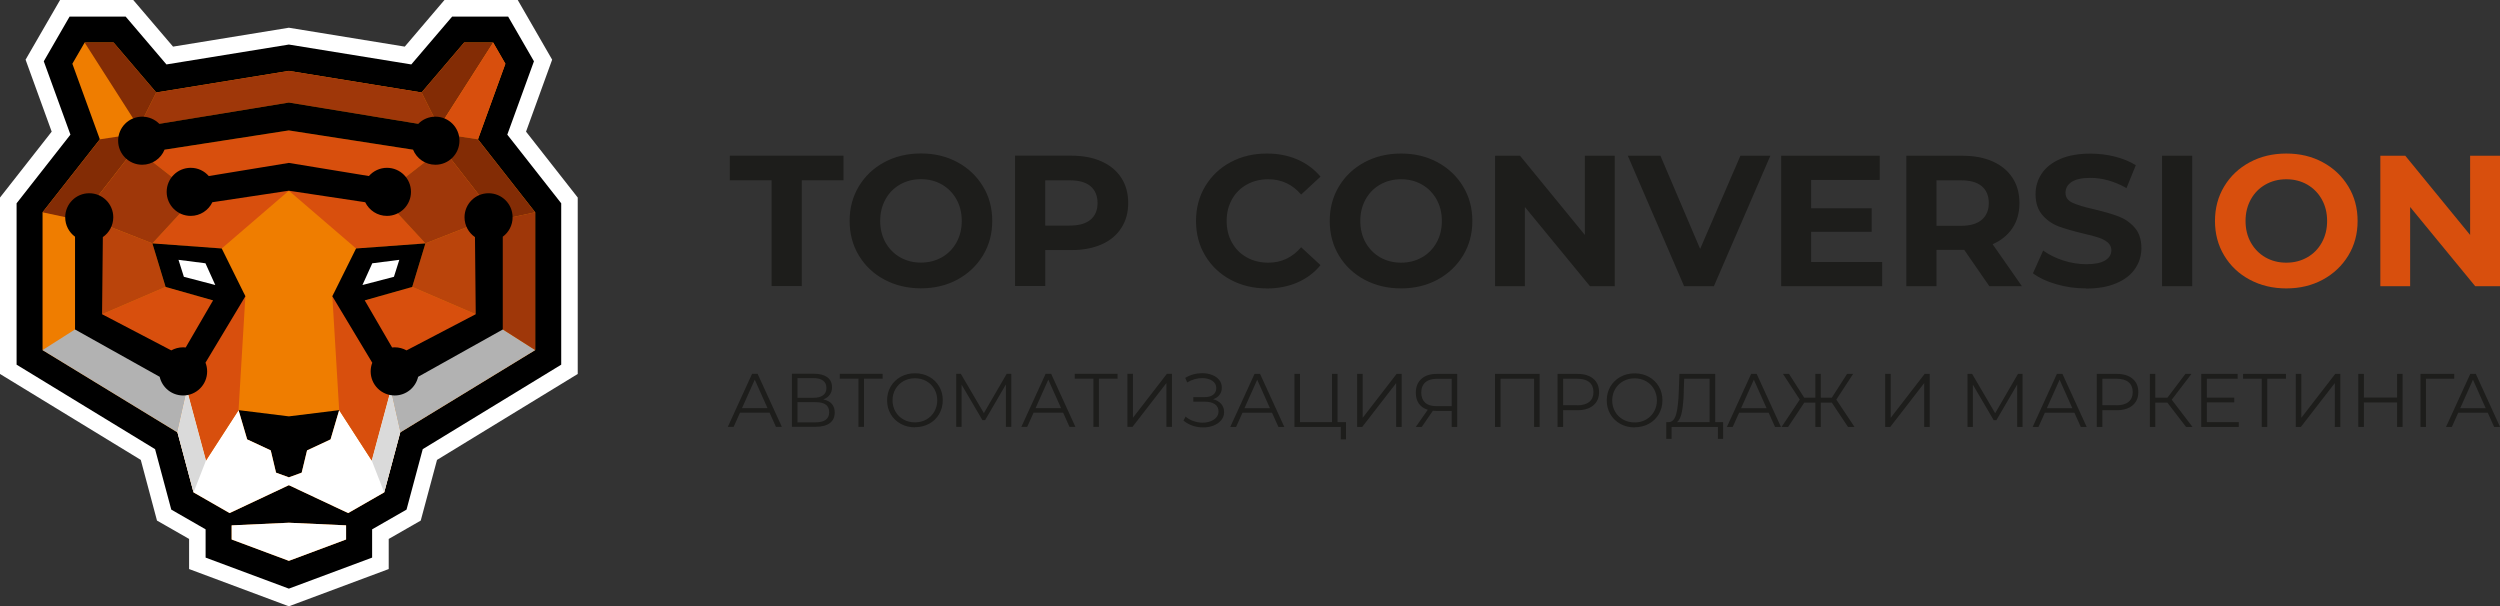 <?xml version="1.0" encoding="UTF-8"?>
<svg id="_Слой_2" data-name="Слой 2" xmlns="http://www.w3.org/2000/svg" viewBox="0 0 325.5 78.94">
  <rect x="0" y="0" width="325.5" height="78.94" fill="#333333" stroke="none"/>
  <defs>
    <style>
      .cls-1 {
        fill: #832c05;
      }

      .cls-1, .cls-2, .cls-3, .cls-4, .cls-5, .cls-6, .cls-7, .cls-8, .cls-9, .cls-10, .cls-11 {
        stroke-width: 0px;
      }

      .cls-1, .cls-2, .cls-3, .cls-4, .cls-5, .cls-6, .cls-7, .cls-8, .cls-11 {
        fill-rule: evenodd;
      }

      .cls-2 {
        fill: #b2b2b2;
      }

      .cls-3 {
        fill: #dadada;
      }

      .cls-4, .cls-10 {
        fill: #d84f0d;
      }

      .cls-5 {
        fill: #fff;
      }

      .cls-6 {
        fill: #ef7d00;
      }

      .cls-7 {
        fill: #9f3709;
      }

      .cls-8 {
        fill: #ba440b;
      }

      .cls-9 {
        fill: #1d1d1b;
      }
    </style>
  </defs>
  <g id="_Слой_1-2" data-name="Слой 1">
    <path class="cls-9" d="m281.5,20.28h3.93v16.98h-3.93v-16.98Zm-9.9,17.27c-1.34,0-2.64-.18-3.89-.55-1.25-.36-2.26-.84-3.02-1.42l1.33-2.96c.73.53,1.59.96,2.6,1.29,1,.32,2.01.49,3.01.49,1.12,0,1.94-.17,2.47-.5.53-.33.8-.77.8-1.32,0-.4-.16-.74-.47-1.01-.32-.27-.72-.48-1.21-.64-.49-.16-1.16-.34-2-.53-1.29-.31-2.35-.62-3.18-.92-.82-.31-1.53-.8-2.12-1.48-.59-.68-.89-1.59-.89-2.72,0-.99.27-1.88.8-2.68.53-.8,1.34-1.43,2.41-1.9,1.08-.47,2.39-.7,3.94-.7,1.08,0,2.14.13,3.18.39,1.03.26,1.94.63,2.72,1.12l-1.21,2.98c-1.57-.89-3.14-1.33-4.71-1.33-1.1,0-1.91.18-2.44.53-.53.36-.79.82-.79,1.41s.3,1.02.91,1.3c.61.28,1.53.56,2.78.84,1.29.31,2.35.61,3.18.92.82.31,1.53.79,2.12,1.46.59.66.89,1.56.89,2.69,0,.97-.27,1.86-.81,2.66-.54.8-1.35,1.44-2.44,1.9-1.08.47-2.4.7-3.95.7Zm-12.66-11.11c0-.95-.31-1.69-.92-2.2-.61-.51-1.51-.76-2.69-.76h-3.2v5.92h3.2c1.18,0,2.08-.26,2.69-.78.61-.52.92-1.25.92-2.18Zm.07,10.82l-3.27-4.73h-3.61v4.73h-3.93v-16.98h7.35c1.5,0,2.81.25,3.92.75,1.11.5,1.96,1.21,2.56,2.13.6.92.9,2.01.9,3.28s-.3,2.35-.91,3.26c-.61.91-1.47,1.61-2.58,2.1l3.81,5.46h-4.22Zm-13.95-3.15v3.15h-13.15v-16.98h12.83v3.15h-8.93v3.69h7.88v3.06h-7.88v3.93h9.24Zm-14.56-13.83l-7.35,16.98h-3.88l-7.33-16.98h4.25l5.17,12.13,5.24-12.13h3.91Zm-20.26,0v16.98h-3.23l-8.47-10.31v10.31h-3.88v-16.98h3.25l8.44,10.31v-10.31h3.88Zm-27.82,13.92c1,0,1.91-.23,2.72-.69.81-.46,1.44-1.1,1.9-1.93.46-.83.69-1.76.69-2.81s-.23-1.99-.69-2.81c-.46-.82-1.1-1.47-1.9-1.93-.81-.46-1.71-.69-2.72-.69s-1.91.23-2.72.69c-.81.46-1.44,1.1-1.9,1.93-.46.83-.69,1.76-.69,2.81s.23,1.99.69,2.81c.46.82,1.1,1.47,1.9,1.93.81.46,1.71.69,2.72.69Zm0,3.35c-1.76,0-3.35-.38-4.77-1.14-1.41-.76-2.52-1.81-3.32-3.14-.8-1.33-1.2-2.83-1.2-4.5s.4-3.17,1.2-4.5c.8-1.33,1.91-2.38,3.32-3.14,1.42-.76,3-1.14,4.77-1.14s3.35.38,4.75,1.14c1.41.76,2.51,1.81,3.32,3.14.81,1.33,1.21,2.83,1.21,4.5s-.4,3.17-1.21,4.5c-.81,1.33-1.92,2.38-3.32,3.14-1.41.76-2.99,1.14-4.75,1.14Zm-17.51,0c-1.73,0-3.3-.38-4.69-1.13-1.4-.75-2.5-1.8-3.3-3.13-.8-1.33-1.2-2.84-1.2-4.52s.4-3.19,1.2-4.52c.8-1.33,1.9-2.38,3.3-3.13,1.4-.75,2.97-1.13,4.72-1.13,1.47,0,2.8.26,3.99.78,1.19.52,2.19,1.26,3,2.23l-2.52,2.33c-1.15-1.33-2.57-1.99-4.27-1.99-1.05,0-1.99.23-2.81.69-.82.46-1.47,1.1-1.93,1.93-.46.83-.69,1.76-.69,2.81s.23,1.99.69,2.81c.46.82,1.1,1.47,1.93,1.93.83.46,1.76.69,2.81.69,1.7,0,3.12-.67,4.27-2.01l2.52,2.33c-.81.99-1.81,1.74-3.01,2.26-1.2.52-2.53.78-4,.78Zm-25.62-8.18c1.18,0,2.08-.25,2.69-.76.61-.51.92-1.23.92-2.17s-.31-1.69-.92-2.2c-.61-.51-1.51-.76-2.69-.76h-3.2v5.89h3.2Zm.22-9.1c1.5,0,2.81.25,3.92.75,1.11.5,1.96,1.21,2.56,2.13.6.92.9,2.01.9,3.28s-.3,2.33-.9,3.26c-.6.93-1.45,1.64-2.56,2.13-1.11.49-2.41.74-3.92.74h-3.42v4.68h-3.93v-16.98h7.35Zm-19.6,13.92c1,0,1.91-.23,2.72-.69.81-.46,1.44-1.1,1.9-1.93.46-.83.69-1.76.69-2.81s-.23-1.99-.69-2.81c-.46-.82-1.1-1.47-1.9-1.93-.81-.46-1.71-.69-2.72-.69s-1.91.23-2.72.69c-.81.46-1.44,1.1-1.9,1.93-.46.83-.69,1.76-.69,2.81s.23,1.99.69,2.81c.46.82,1.1,1.47,1.9,1.93.81.46,1.71.69,2.72.69Zm0,3.35c-1.76,0-3.35-.38-4.77-1.14-1.42-.76-2.52-1.81-3.32-3.14-.8-1.33-1.2-2.83-1.2-4.5s.4-3.17,1.2-4.5c.8-1.33,1.91-2.38,3.32-3.14,1.41-.76,3-1.14,4.77-1.14s3.35.38,4.75,1.14c1.41.76,2.51,1.81,3.32,3.14.81,1.33,1.21,2.83,1.21,4.5s-.4,3.17-1.21,4.5c-.81,1.33-1.92,2.38-3.32,3.14-1.41.76-2.99,1.14-4.75,1.14Zm-19.46-14.07h-5.43v-3.2h14.8v3.2h-5.43v13.78h-3.93v-13.78Z"/>
    <path class="cls-10" d="m325.5,20.28v16.98h-3.23l-8.47-10.31v10.31h-3.88v-16.98h3.25l8.44,10.31v-10.31h3.88Zm-27.82,13.92c1,0,1.91-.23,2.72-.69.81-.46,1.44-1.1,1.9-1.93.46-.83.69-1.76.69-2.81s-.23-1.99-.69-2.81c-.46-.82-1.1-1.47-1.9-1.93-.81-.46-1.71-.69-2.72-.69s-1.91.23-2.72.69c-.81.46-1.44,1.1-1.9,1.93-.46.83-.69,1.76-.69,2.81s.23,1.99.69,2.81c.46.82,1.1,1.47,1.9,1.93.81.46,1.71.69,2.72.69Zm0,3.35c-1.76,0-3.35-.38-4.77-1.14-1.42-.76-2.52-1.81-3.32-3.14-.8-1.33-1.2-2.83-1.2-4.5s.4-3.17,1.2-4.5c.8-1.33,1.91-2.38,3.32-3.14,1.41-.76,3-1.14,4.77-1.14s3.35.38,4.75,1.14c1.41.76,2.51,1.81,3.32,3.14.81,1.33,1.21,2.83,1.21,4.5s-.4,3.17-1.21,4.5c-.81,1.33-1.92,2.38-3.32,3.14-1.41.76-2.99,1.14-4.75,1.14Z"/>
    <path class="cls-9" d="m323.64,53.15l-1.66-3.71-1.66,3.71h3.32Zm.27.59h-3.85l-.83,1.85h-.76l3.16-6.91h.72l3.16,6.91h-.77l-.83-1.85Zm-4.37-4.43h-3.68v6.28s-.71,0-.71,0v-6.91h4.39v.63Zm-6.72-.63v6.91h-.72v-3.19h-4.32v3.19h-.73v-6.91h.73v3.08h4.32v-3.08h.72Zm-13.91,0h.72v5.72l4.42-5.72h.66v6.91h-.72v-5.71l-4.42,5.71h-.66v-6.91Zm-1.28.63h-2.43v6.28h-.72v-6.28h-2.43v-.63h5.58v.63Zm-6.14,5.65v.63h-4.89v-6.91h4.74v.63h-4.01v2.46h3.57v.62h-3.57v2.57h4.15Zm-9.29-2.54h-1.58v3.17h-.71v-6.91h.71v3.1h1.58l2.34-3.1h.79l-2.57,3.36,2.71,3.55h-.84l-2.44-3.17Zm-6.63.35c.68,0,1.21-.15,1.57-.45.36-.3.54-.72.54-1.27s-.18-.99-.54-1.29c-.36-.3-.88-.45-1.57-.45h-1.84v3.45h1.84Zm.02-4.09c.88,0,1.57.21,2.07.63.5.42.75,1,.75,1.74s-.25,1.31-.75,1.73c-.5.42-1.19.63-2.07.63h-1.86v2.18h-.73v-6.91h2.59Zm-5.77,4.47l-1.66-3.71-1.66,3.71h3.32Zm.27.59h-3.85l-.83,1.85h-.76l3.16-6.91h.72l3.16,6.91h-.77l-.83-1.85Zm-6.75-5.06v6.91h-.7v-5.53l-2.71,4.65h-.35l-2.71-4.62v5.5h-.7v-6.91h.6l3,5.12,2.97-5.12h.6Zm-17.89,0h.72v5.72l4.42-5.72h.66v6.91h-.72v-5.71l-4.42,5.71h-.66v-6.91Zm-6.95,3.74h-1.43v3.17h-.71v-3.17h-1.44l-2.11,3.17h-.85l2.37-3.56-2.19-3.35h.79l1.98,3.1h1.45v-3.1h.71v3.1h1.43l1.99-3.1h.79l-2.19,3.35,2.37,3.56h-.85l-2.11-3.17Zm-8.49.73l-1.66-3.71-1.66,3.71h3.32Zm.27.59h-3.85l-.83,1.85h-.76l3.16-6.91h.72l3.16,6.91h-.77l-.83-1.85Zm-11.05-2.75c-.03,1.05-.11,1.92-.24,2.6-.13.68-.34,1.14-.65,1.37h4.25v-5.65h-3.31l-.06,1.68Zm5.12,3.97v2.18h-.68v-1.55h-6.03v1.55h-.69v-2.18h.35c.45-.03.77-.39.95-1.08.18-.69.29-1.68.33-2.96l.08-2.24h4.66v6.28h1.04Zm-11.52.04c.55,0,1.04-.12,1.48-.37.44-.25.79-.59,1.04-1.03s.38-.93.38-1.47-.13-1.03-.38-1.47c-.25-.44-.6-.78-1.04-1.03-.44-.25-.93-.37-1.48-.37s-1.04.12-1.49.37c-.44.25-.79.59-1.05,1.03-.25.44-.38.93-.38,1.47s.13,1.03.38,1.47c.25.44.6.78,1.05,1.03.44.25.94.37,1.49.37Zm0,.65c-.68,0-1.3-.15-1.86-.46-.56-.31-.99-.73-1.3-1.26-.31-.53-.47-1.13-.47-1.8s.16-1.26.47-1.8c.31-.53.75-.95,1.3-1.26.56-.31,1.18-.46,1.86-.46s1.3.15,1.85.45c.55.3.98.72,1.3,1.26.32.54.47,1.14.47,1.8s-.16,1.26-.47,1.8c-.32.54-.75.96-1.3,1.26-.55.3-1.17.45-1.85.45Zm-7.47-2.88c.68,0,1.21-.15,1.57-.45.36-.3.54-.72.54-1.27s-.18-.99-.54-1.29c-.36-.3-.89-.45-1.57-.45h-1.84v3.45h1.84Zm.02-4.09c.88,0,1.57.21,2.07.63.5.42.75,1,.75,1.74s-.25,1.31-.75,1.73c-.5.42-1.19.63-2.07.63h-1.86v2.18h-.73v-6.91h2.59Zm-4.92,0v6.91h-.72v-6.28h-4.37v6.28h-.72v-6.91h5.81Zm-15.41,2.43c0,.57.17,1,.5,1.31.33.31.82.46,1.46.46h2v-3.56h-1.93c-.65,0-1.14.15-1.5.46-.35.31-.53.75-.53,1.34Zm4.68-2.43v6.91h-.72v-2.09h-2.06c-.09,0-.22,0-.39-.02l-1.45,2.11h-.78l1.57-2.24c-.51-.15-.89-.42-1.16-.8-.27-.38-.4-.86-.4-1.42,0-.78.25-1.38.74-1.81.49-.43,1.15-.64,1.99-.64h2.68Zm-13.03,0h.72v5.72l4.42-5.72h.66v6.91h-.72v-5.71l-4.42,5.71h-.66v-6.91Zm-1.45,6.28v2.25h-.68v-1.62h-6.03v-6.91h.72v6.28h4.17v-6.28h.72v6.28h1.1Zm-9.9-1.81l-1.66-3.71-1.66,3.71h3.32Zm.27.59h-3.85l-.83,1.85h-.76l3.16-6.91h.72l3.16,6.91h-.77l-.83-1.85Zm-7.7-1.77c.45.11.81.32,1.07.61.26.3.39.65.39,1.07s-.13.75-.38,1.06c-.25.3-.58.53-1,.7-.41.16-.87.24-1.35.24-.46,0-.91-.07-1.36-.22-.44-.15-.84-.37-1.2-.67l.27-.52c.3.26.65.45,1.04.59.39.13.78.2,1.17.2s.72-.06,1.04-.18c.32-.12.57-.29.76-.51.19-.22.28-.48.28-.78,0-.4-.16-.71-.47-.93-.32-.22-.76-.33-1.33-.33h-1.48v-.59h1.44c.49,0,.87-.1,1.14-.31.27-.21.41-.5.41-.86,0-.41-.17-.73-.52-.96-.35-.23-.79-.35-1.31-.35-.33,0-.66.05-1,.14-.34.1-.65.24-.96.43l-.25-.6c.68-.41,1.42-.61,2.22-.61.47,0,.89.08,1.28.23.39.15.7.37.92.65.23.28.34.62.34,1s-.1.69-.31.95c-.2.27-.49.46-.86.57Zm-11.13-3.3h.72v5.72l4.42-5.72h.66v6.91h-.72v-5.71l-4.42,5.71h-.66v-6.91Zm-1.28.63h-2.43v6.28h-.72v-6.28h-2.43v-.63h5.58v.63Zm-7.36,3.84l-1.66-3.71-1.66,3.71h3.32Zm.27.59h-3.85l-.83,1.85h-.76l3.16-6.91h.72l3.16,6.91h-.77l-.83-1.85Zm-6.75-5.06v6.91h-.7v-5.53l-2.71,4.65h-.35l-2.71-4.62v5.5h-.7v-6.91h.6l3,5.12,2.97-5.12h.6Zm-12.54,6.32c.55,0,1.04-.12,1.48-.37.44-.25.79-.59,1.04-1.03s.38-.93.38-1.47-.13-1.03-.38-1.47c-.25-.44-.6-.78-1.04-1.03-.44-.25-.93-.37-1.48-.37s-1.04.12-1.49.37c-.44.25-.79.59-1.05,1.03-.25.44-.38.93-.38,1.47s.13,1.03.38,1.47c.25.44.6.78,1.05,1.03.44.25.94.37,1.49.37Zm0,.65c-.68,0-1.3-.15-1.86-.46-.56-.31-.99-.73-1.3-1.26-.31-.53-.47-1.13-.47-1.8s.16-1.26.47-1.8c.31-.53.75-.95,1.3-1.26.56-.31,1.18-.46,1.86-.46s1.3.15,1.85.45c.55.3.98.72,1.3,1.26.32.54.47,1.14.47,1.8s-.16,1.26-.47,1.8c-.32.54-.75.96-1.3,1.26-.55.3-1.17.45-1.85.45Zm-4.21-6.34h-2.43v6.28h-.72v-6.28h-2.43v-.63h5.58v.63Zm-8.75,5.69c1.19,0,1.79-.44,1.79-1.33s-.6-1.3-1.79-1.3h-2.34v2.64h2.34Zm-2.34-3.2h2.11c.53,0,.94-.11,1.23-.33.29-.22.43-.53.43-.95s-.14-.73-.43-.95c-.29-.22-.7-.33-1.23-.33h-2.11v2.55Zm3.38.22c.48.1.85.29,1.1.58.25.29.37.66.37,1.12,0,.6-.21,1.06-.64,1.38-.42.32-1.05.48-1.87.48h-3.06v-6.91h2.87c.74,0,1.31.15,1.73.45.41.3.62.74.62,1.31,0,.39-.1.72-.3.98-.2.27-.47.47-.83.6Zm-7.28,1.13l-1.66-3.71-1.66,3.71h3.32Zm.27.59h-3.85l-.83,1.85h-.76l3.16-6.91h.72l3.16,6.91h-.77l-.83-1.85Z"/>
    <polygon class="cls-5" points="24.62 70.17 20.44 67.78 18.33 59.88 0 48.69 0 25.72 6.73 17.14 3.33 7.77 7.82 0 17.35 0 22.53 6.07 37.61 3.61 52.7 6.07 57.87 0 67.41 0 71.89 7.77 68.49 17.14 75.22 25.72 75.22 48.69 56.9 59.88 54.78 67.78 50.61 70.17 50.61 74.09 37.61 78.94 24.62 74.09 24.62 70.17"/>
    <polygon class="cls-11" points="26.77 68.92 22.3 66.35 20.19 58.48 2.16 47.48 2.16 26.47 9.17 17.53 5.7 7.98 9.06 2.16 16.36 2.16 21.67 8.39 37.61 5.8 53.55 8.39 58.87 2.16 66.16 2.16 69.52 7.98 66.05 17.53 73.07 26.47 73.07 47.48 55.04 58.48 52.93 66.35 48.45 68.92 48.45 72.6 37.61 76.64 26.77 72.6 26.77 68.92"/>
    <polygon class="cls-6" points="30.16 70.24 37.61 73.02 45.06 70.24 45.06 66.96 50.02 64.11 52.11 56.3 69.68 45.58 69.68 27.64 62.23 18.14 65.8 8.3 64.21 5.54 60.43 5.54 54.89 12.04 37.61 9.23 20.34 12.04 14.79 5.54 11.02 5.54 9.42 8.3 13 18.14 5.54 27.64 5.54 45.58 23.11 56.3 25.2 64.11 30.16 66.96 30.16 70.24"/>
    <polygon class="cls-11" points="37.61 62.15 35.94 61.54 35.25 58.64 32.18 57.21 31.06 53.4 37.61 54.21 44.16 53.4 43.04 57.21 39.98 58.64 39.28 61.54 37.61 62.15"/>
    <polygon class="cls-2" points="23.11 56.3 5.54 45.58 10.13 42.66 24.35 50.8 23.11 56.3"/>
    <polygon class="cls-11" points="37.61 63.17 28.33 67.54 28.33 68.49 37.61 68.06 46.9 68.49 46.9 67.54 37.61 63.17"/>
    <polygon class="cls-5" points="37.61 68.06 30.16 68.4 30.16 70.24 37.61 73.02 45.06 70.24 45.06 68.4 37.61 68.06"/>
    <polygon class="cls-5" points="29.89 66.8 37.61 63.17 45.33 66.8 50.02 64.11 52.11 56.3 50.87 50.8 48.4 59.96 44.16 53.4 43.04 57.21 39.98 58.64 39.28 61.54 37.61 62.15 35.94 61.54 35.25 58.64 32.18 57.21 31.06 53.4 26.82 59.96 24.35 50.8 23.11 56.3 25.2 64.11 29.89 66.8"/>
    <polygon class="cls-4" points="11.55 41.66 21.55 37.36 27.73 39.11 24.53 48.19 11.55 41.66"/>
    <polygon class="cls-4" points="26.82 59.96 31.06 53.4 31.95 38.57 31.75 38.16 24.35 50.8 26.82 59.96"/>
    <polygon class="cls-8" points="11.55 41.66 21.55 37.36 19.84 31.69 11.6 28.47 11.55 41.66"/>
    <polygon class="cls-7" points="20.34 12.04 37.61 9.23 54.89 12.04 57.16 16.57 37.61 13.35 18.07 16.57 20.34 12.04"/>
    <polygon class="cls-4" points="24.83 24.95 37.61 22.26 50.39 24.95 56.8 19.95 37.61 16.98 18.42 19.95 24.83 24.95"/>
    <polygon class="cls-1" points="14.79 5.54 11.02 5.54 18.07 16.57 20.34 12.04 14.79 5.54"/>
    <polygon class="cls-4" points="19.84 31.69 28.87 32.35 37.61 24.83 37.61 24.11 25.14 25.95 19.84 31.69"/>
    <polygon class="cls-1" points="10.31 28.66 5.54 27.64 13 18.14 18.44 17.31 18.44 18.22 10.31 28.66"/>
    <polygon class="cls-7" points="24.83 24.95 25.14 25.95 19.84 31.69 10.73 28.12 16.97 20.11 18.42 19.95 24.83 24.95"/>
    <polygon class="cls-3" points="23.11 56.3 24.35 50.8 26.82 59.96 25.2 64.11 23.11 56.3"/>
    <path class="cls-11" d="m26.75,47.23l5.2-8.66-3.08-6.22-9.03-.66,1.72,5.67,6.18,1.75-3.56,6.13c-.11-.01-.23-.02-.34-.02-.56,0-1.08.15-1.54.4l-9.01-4.71.1-10.04c.82-.56,1.36-1.51,1.36-2.58,0-1.73-1.4-3.13-3.13-3.13s-3.13,1.4-3.13,3.13c0,1.04.5,1.96,1.28,2.53v12.08l11.02,6.16c.32,1.39,1.56,2.43,3.05,2.43,1.73,0,3.13-1.4,3.13-3.13,0-.4-.07-.78-.21-1.13"/>
    <polygon class="cls-5" points="26.75 34.28 23.24 33.83 23.94 36.04 28.03 37.11 26.75 34.28"/>
    <polygon class="cls-2" points="52.11 56.3 69.68 45.58 65.1 42.66 50.87 50.8 52.11 56.3"/>
    <polygon class="cls-4" points="63.68 41.66 53.67 37.36 47.49 39.11 50.69 48.19 63.68 41.66"/>
    <polygon class="cls-4" points="48.4 59.96 44.16 53.4 43.27 38.57 43.47 38.16 50.87 50.8 48.4 59.96"/>
    <polygon class="cls-8" points="63.68 41.66 53.67 37.36 55.39 31.69 63.62 28.47 63.68 41.66"/>
    <polygon class="cls-7" points="69.68 27.64 69.68 45.58 65.1 42.66 64.71 28.7 69.68 27.64"/>
    <polygon class="cls-1" points="60.43 5.54 64.21 5.54 57.16 16.57 54.89 12.04 60.43 5.54"/>
    <polygon class="cls-4" points="64.21 5.54 57.16 16.57 57.46 17.41 62.23 18.14 65.8 8.3 64.21 5.54"/>
    <polygon class="cls-4" points="55.39 31.69 46.36 32.35 37.61 24.83 37.61 24.11 50.08 25.95 55.39 31.69"/>
    <polygon class="cls-1" points="64.91 28.66 69.68 27.64 62.23 18.14 56.78 17.31 56.78 18.22 64.91 28.66"/>
    <polygon class="cls-7" points="50.39 24.95 50.08 25.95 55.39 31.69 64.5 28.12 58.26 20.11 56.8 19.95 50.39 24.95"/>
    <polygon class="cls-3" points="52.11 56.3 50.87 50.8 48.4 59.96 50.02 64.11 52.11 56.3"/>
    <path class="cls-11" d="m48.47,47.23l-5.2-8.66,3.09-6.22,9.03-.66-1.72,5.67-6.18,1.75,3.56,6.13c.11-.01.23-.02.34-.02.56,0,1.08.15,1.54.4l9.01-4.71-.1-10.04c-.82-.56-1.36-1.51-1.36-2.58,0-1.73,1.4-3.13,3.13-3.13s3.13,1.4,3.13,3.13c0,1.04-.5,1.96-1.28,2.53v12.08l-11.02,6.16c-.32,1.39-1.56,2.43-3.05,2.43-1.73,0-3.13-1.4-3.13-3.13,0-.4.07-.78.21-1.13"/>
    <polygon class="cls-5" points="48.47 34.28 51.99 33.83 51.29 36.04 47.19 37.11 48.47 34.28"/>
    <path class="cls-11" d="m27.19,22.92l10.42-1.71,10.42,1.71c.57-.65,1.42-1.07,2.35-1.07,1.73,0,3.13,1.4,3.13,3.13s-1.4,3.13-3.13,3.13c-1.25,0-2.32-.73-2.83-1.78l-9.95-1.5-9.95,1.5c-.5,1.05-1.58,1.78-2.82,1.78-1.73,0-3.13-1.4-3.13-3.13s1.4-3.13,3.13-3.13c.94,0,1.78.41,2.35,1.07"/>
    <path class="cls-11" d="m20.76,16.12l16.85-2.77,16.85,2.77c.57-.58,1.36-.93,2.23-.93,1.73,0,3.13,1.4,3.13,3.13s-1.4,3.13-3.13,3.13c-1.32,0-2.44-.81-2.91-1.96l-16.18-2.51-16.18,2.51c-.46,1.15-1.59,1.96-2.91,1.96-1.73,0-3.13-1.4-3.13-3.13s1.4-3.13,3.13-3.13c.87,0,1.66.36,2.23.93"/>
  </g>
</svg>